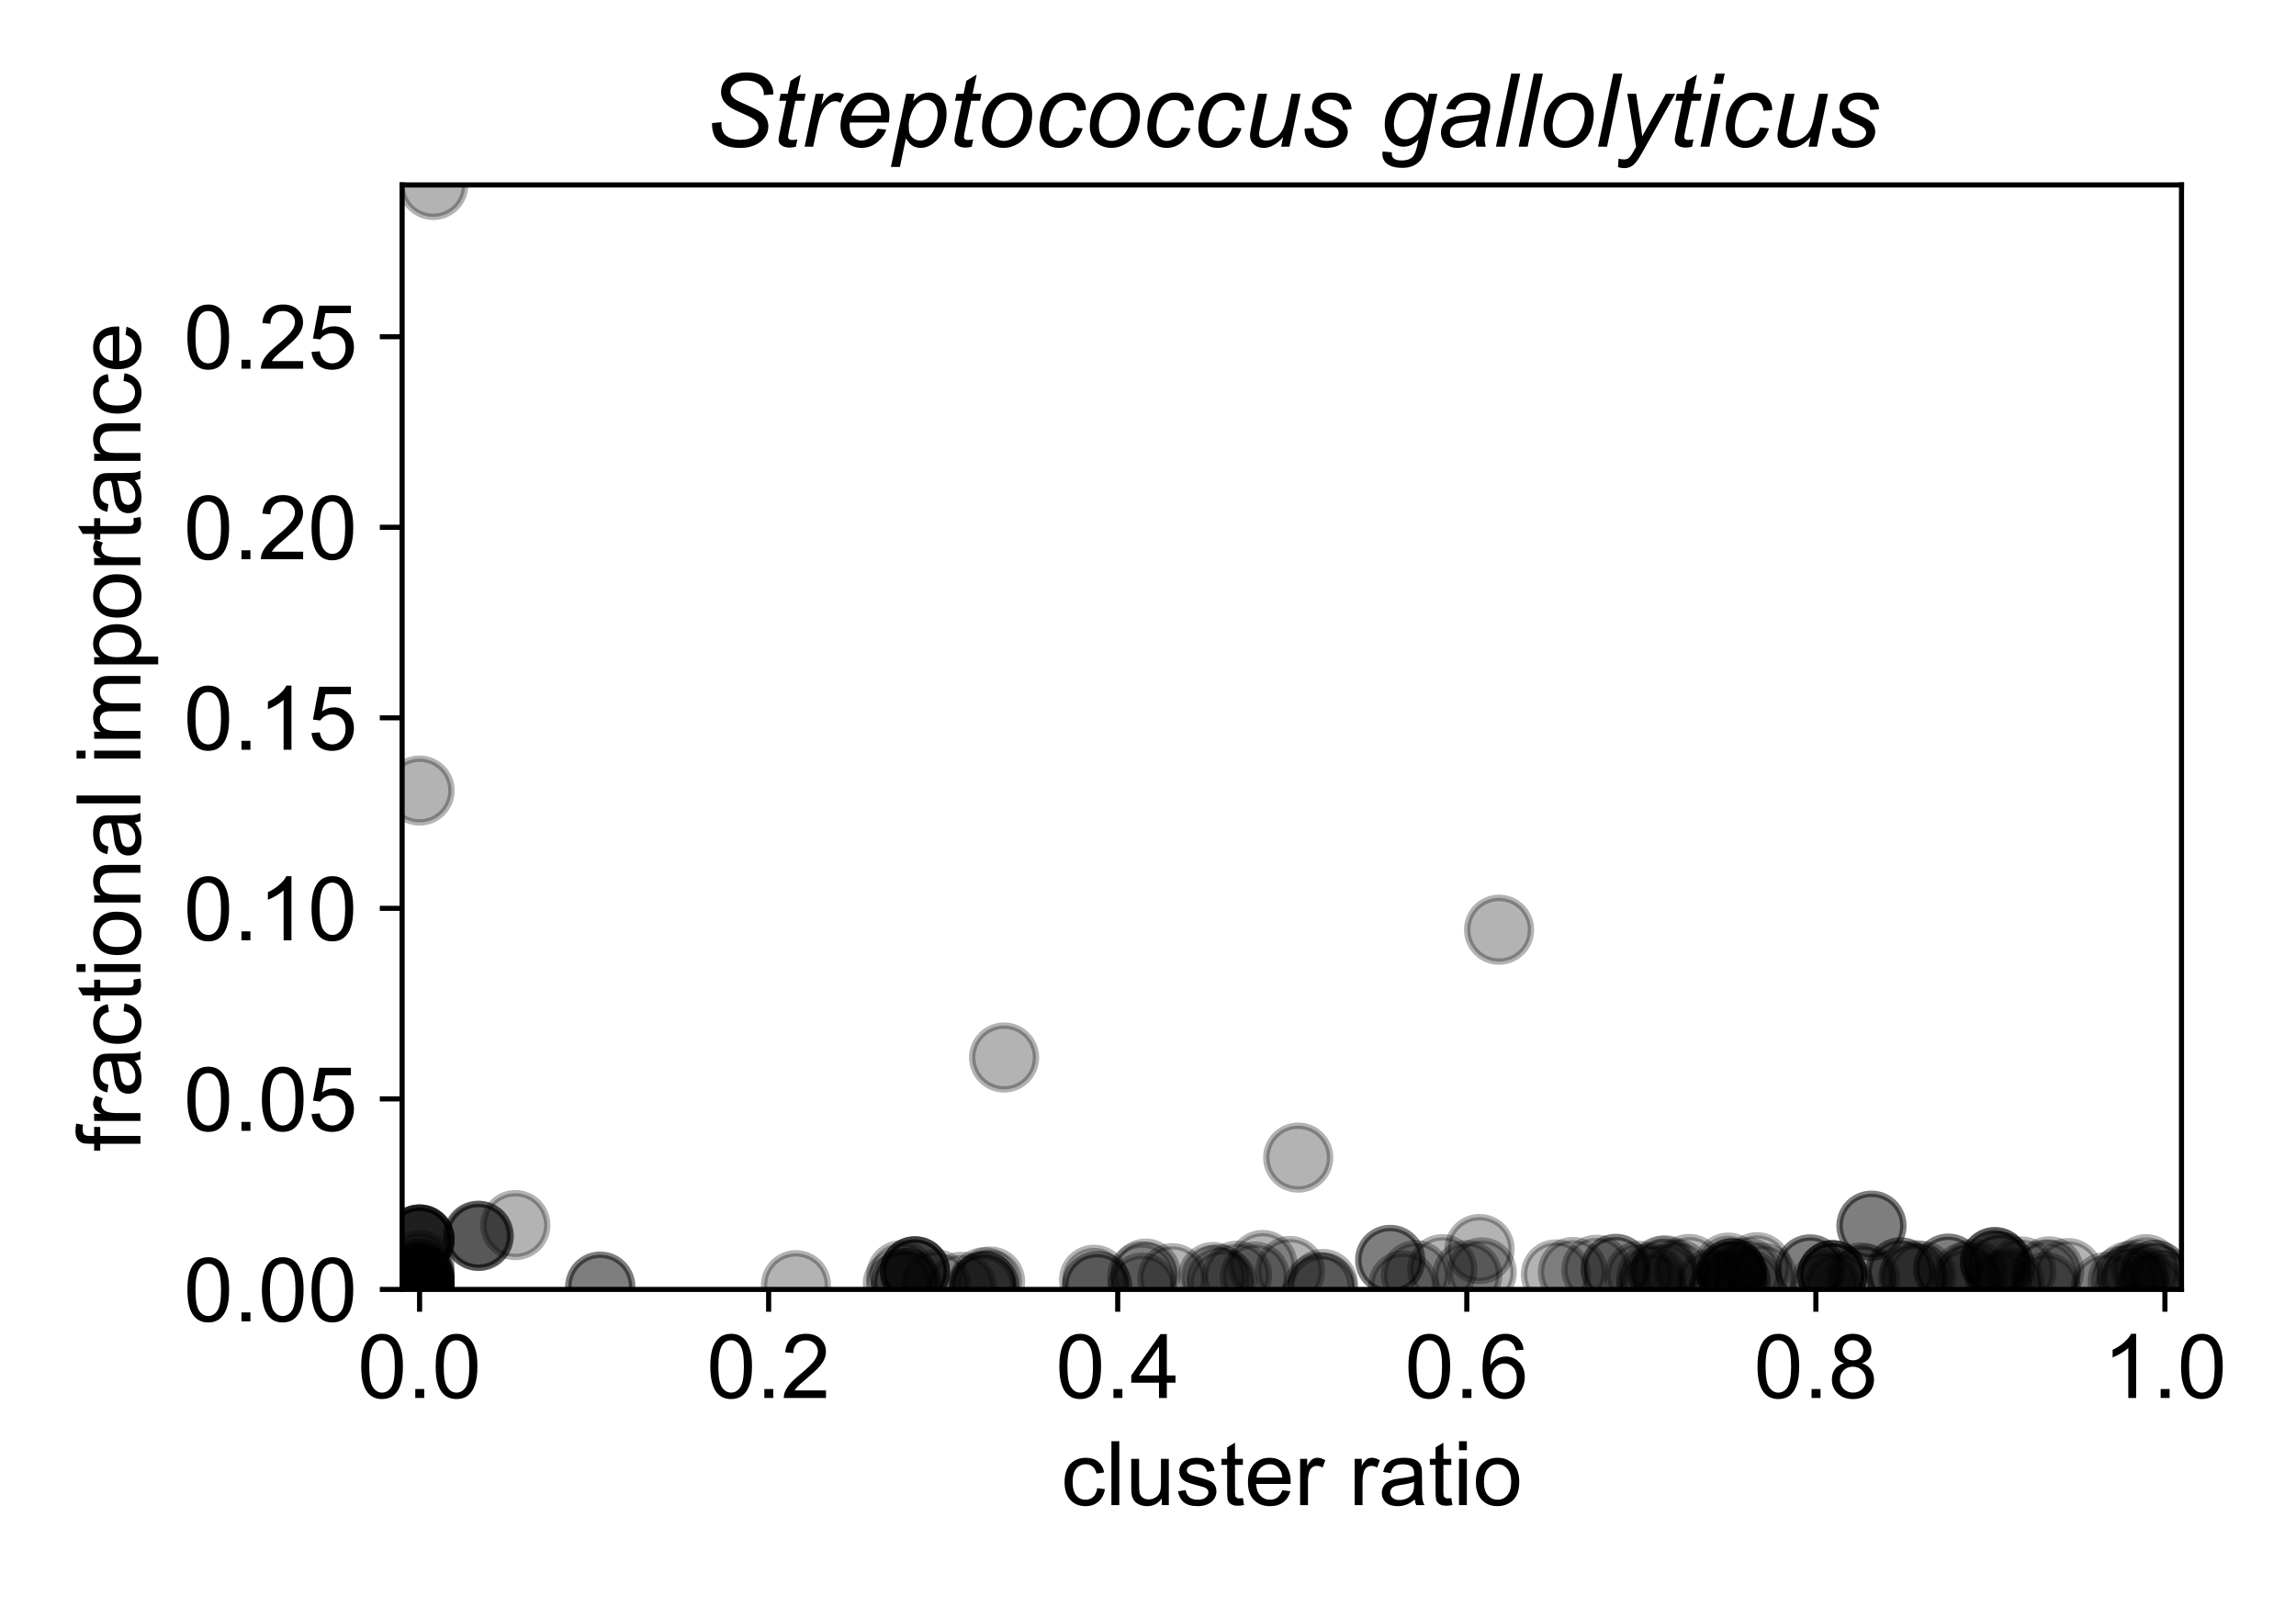 <?xml version="1.0" encoding="utf-8" standalone="no"?>
<!DOCTYPE svg PUBLIC "-//W3C//DTD SVG 1.1//EN"
  "http://www.w3.org/Graphics/SVG/1.1/DTD/svg11.dtd">
<!-- Created with matplotlib (https://matplotlib.org/) -->
<svg height="252pt" version="1.1" viewBox="0 0 360 252" width="360pt" xmlns="http://www.w3.org/2000/svg" xmlns:xlink="http://www.w3.org/1999/xlink">
 <defs>
  <style type="text/css">
*{stroke-linecap:butt;stroke-linejoin:round;}
  </style>
 </defs>
 <g id="figure_1">
  <g id="patch_1">
   <path d="M 0 252 
L 360 252 
L 360 0 
L 0 0 
z
" style="fill:#ffffff;"/>
  </g>
  <g id="axes_1">
   <g id="patch_2">
    <path d="M 63.05 202.2 
L 342.048 202.2 
L 342.048 29.003 
L 63.05 29.003 
z
" style="fill:#ffffff;"/>
   </g>
   <g id="PathCollection_1">
    <defs>
     <path d="M 0 5 
C 1.326 5 2.598 4.473 3.536 3.536 
C 4.473 2.598 5 1.326 5 0 
C 5 -1.326 4.473 -2.598 3.536 -3.536 
C 2.598 -4.473 1.326 -5 0 -5 
C -1.326 -5 -2.598 -4.473 -3.536 -3.536 
C -4.473 -2.598 -5 -1.326 -5 0 
C -5 1.326 -4.473 2.598 -3.536 3.536 
C -2.598 4.473 -1.326 5 0 5 
z
" id="m537738b73d" style="stroke:#000000;stroke-opacity:0.3;"/>
    </defs>
    <g clip-path="url(#pc726250a66)">
     <use style="fill-opacity:0.3;stroke:#000000;stroke-opacity:0.3;" x="305.479" xlink:href="#m537738b73d" y="198.939"/>
     <use style="fill-opacity:0.3;stroke:#000000;stroke-opacity:0.3;" x="264.849" xlink:href="#m537738b73d" y="198.99"/>
     <use style="fill-opacity:0.3;stroke:#000000;stroke-opacity:0.3;" x="308.249" xlink:href="#m537738b73d" y="200.201"/>
     <use style="fill-opacity:0.3;stroke:#000000;stroke-opacity:0.3;" x="207.423" xlink:href="#m537738b73d" y="201.341"/>
     <use style="fill-opacity:0.3;stroke:#000000;stroke-opacity:0.3;" x="193.971" xlink:href="#m537738b73d" y="200.049"/>
     <use style="fill-opacity:0.3;stroke:#000000;stroke-opacity:0.3;" x="146.722" xlink:href="#m537738b73d" y="201.37"/>
     <use style="fill-opacity:0.3;stroke:#000000;stroke-opacity:0.3;" x="332.81" xlink:href="#m537738b73d" y="200.842"/>
     <use style="fill-opacity:0.3;stroke:#000000;stroke-opacity:0.3;" x="157.434" xlink:href="#m537738b73d" y="165.831"/>
     <use style="fill-opacity:0.3;stroke:#000000;stroke-opacity:0.3;" x="268.124" xlink:href="#m537738b73d" y="201.36"/>
     <use style="fill-opacity:0.3;stroke:#000000;stroke-opacity:0.3;" x="150.769" xlink:href="#m537738b73d" y="201.789"/>
     <use style="fill-opacity:0.3;stroke:#000000;stroke-opacity:0.3;" x="143.458" xlink:href="#m537738b73d" y="199.361"/>
     <use style="fill-opacity:0.3;stroke:#000000;stroke-opacity:0.3;" x="65.787" xlink:href="#m537738b73d" y="194.376"/>
     <use style="fill-opacity:0.3;stroke:#000000;stroke-opacity:0.3;" x="275.487" xlink:href="#m537738b73d" y="198.717"/>
     <use style="fill-opacity:0.3;stroke:#000000;stroke-opacity:0.3;" x="65.787" xlink:href="#m537738b73d" y="202.18"/>
     <use style="fill-opacity:0.3;stroke:#000000;stroke-opacity:0.3;" x="297.978" xlink:href="#m537738b73d" y="199.524"/>
     <use style="fill-opacity:0.3;stroke:#000000;stroke-opacity:0.3;" x="261.147" xlink:href="#m537738b73d" y="199.201"/>
     <use style="fill-opacity:0.3;stroke:#000000;stroke-opacity:0.3;" x="191.686" xlink:href="#m537738b73d" y="201.217"/>
     <use style="fill-opacity:0.3;stroke:#000000;stroke-opacity:0.3;" x="330.166" xlink:href="#m537738b73d" y="201.827"/>
     <use style="fill-opacity:0.3;stroke:#000000;stroke-opacity:0.3;" x="196.764" xlink:href="#m537738b73d" y="200.19"/>
     <use style="fill-opacity:0.3;stroke:#000000;stroke-opacity:0.3;" x="258.899" xlink:href="#m537738b73d" y="200.396"/>
     <use style="fill-opacity:0.3;stroke:#000000;stroke-opacity:0.3;" x="65.787" xlink:href="#m537738b73d" y="202.167"/>
     <use style="fill-opacity:0.3;stroke:#000000;stroke-opacity:0.3;" x="338.91" xlink:href="#m537738b73d" y="200.955"/>
     <use style="fill-opacity:0.3;stroke:#000000;stroke-opacity:0.3;" x="312.787" xlink:href="#m537738b73d" y="197.921"/>
     <use style="fill-opacity:0.3;stroke:#000000;stroke-opacity:0.3;" x="142.052" xlink:href="#m537738b73d" y="201.184"/>
     <use style="fill-opacity:0.3;stroke:#000000;stroke-opacity:0.3;" x="191.019" xlink:href="#m537738b73d" y="200.603"/>
     <use style="fill-opacity:0.3;stroke:#000000;stroke-opacity:0.3;" x="288.358" xlink:href="#m537738b73d" y="201.737"/>
     <use style="fill-opacity:0.3;stroke:#000000;stroke-opacity:0.3;" x="154.309" xlink:href="#m537738b73d" y="201.7"/>
     <use style="fill-opacity:0.3;stroke:#000000;stroke-opacity:0.3;" x="67.932" xlink:href="#m537738b73d" y="29.003"/>
     <use style="fill-opacity:0.3;stroke:#000000;stroke-opacity:0.3;" x="65.787" xlink:href="#m537738b73d" y="198.405"/>
     <use style="fill-opacity:0.3;stroke:#000000;stroke-opacity:0.3;" x="65.787" xlink:href="#m537738b73d" y="202.193"/>
     <use style="fill-opacity:0.3;stroke:#000000;stroke-opacity:0.3;" x="207.423" xlink:href="#m537738b73d" y="202.02"/>
     <use style="fill-opacity:0.3;stroke:#000000;stroke-opacity:0.3;" x="190.201" xlink:href="#m537738b73d" y="200.251"/>
     <use style="fill-opacity:0.3;stroke:#000000;stroke-opacity:0.3;" x="231.993" xlink:href="#m537738b73d" y="195.864"/>
     <use style="fill-opacity:0.3;stroke:#000000;stroke-opacity:0.3;" x="321.302" xlink:href="#m537738b73d" y="199.359"/>
     <use style="fill-opacity:0.3;stroke:#000000;stroke-opacity:0.3;" x="336.491" xlink:href="#m537738b73d" y="199.023"/>
     <use style="fill-opacity:0.3;stroke:#000000;stroke-opacity:0.3;" x="316.947" xlink:href="#m537738b73d" y="199.383"/>
     <use style="fill-opacity:0.3;stroke:#000000;stroke-opacity:0.3;" x="324.259" xlink:href="#m537738b73d" y="199.639"/>
     <use style="fill-opacity:0.3;stroke:#000000;stroke-opacity:0.3;" x="124.802" xlink:href="#m537738b73d" y="201.539"/>
     <use style="fill-opacity:0.3;stroke:#000000;stroke-opacity:0.3;" x="155.241" xlink:href="#m537738b73d" y="200.961"/>
     <use style="fill-opacity:0.3;stroke:#000000;stroke-opacity:0.3;" x="65.787" xlink:href="#m537738b73d" y="194.376"/>
     <use style="fill-opacity:0.3;stroke:#000000;stroke-opacity:0.3;" x="287.282" xlink:href="#m537738b73d" y="199.962"/>
     <use style="fill-opacity:0.3;stroke:#000000;stroke-opacity:0.3;" x="154.309" xlink:href="#m537738b73d" y="201.074"/>
     <use style="fill-opacity:0.3;stroke:#000000;stroke-opacity:0.3;" x="274.076" xlink:href="#m537738b73d" y="201.389"/>
     <use style="fill-opacity:0.3;stroke:#000000;stroke-opacity:0.3;" x="203.548" xlink:href="#m537738b73d" y="181.527"/>
     <use style="fill-opacity:0.3;stroke:#000000;stroke-opacity:0.3;" x="143.458" xlink:href="#m537738b73d" y="199.361"/>
     <use style="fill-opacity:0.3;stroke:#000000;stroke-opacity:0.3;" x="286.103" xlink:href="#m537738b73d" y="201.551"/>
     <use style="fill-opacity:0.3;stroke:#000000;stroke-opacity:0.3;" x="65.787" xlink:href="#m537738b73d" y="199.732"/>
     <use style="fill-opacity:0.3;stroke:#000000;stroke-opacity:0.3;" x="293.436" xlink:href="#m537738b73d" y="192.202"/>
     <use style="fill-opacity:0.3;stroke:#000000;stroke-opacity:0.3;" x="65.787" xlink:href="#m537738b73d" y="202.023"/>
     <use style="fill-opacity:0.3;stroke:#000000;stroke-opacity:0.3;" x="283.821" xlink:href="#m537738b73d" y="199.059"/>
     <use style="fill-opacity:0.3;stroke:#000000;stroke-opacity:0.3;" x="65.787" xlink:href="#m537738b73d" y="201.927"/>
     <use style="fill-opacity:0.3;stroke:#000000;stroke-opacity:0.3;" x="65.787" xlink:href="#m537738b73d" y="201.7"/>
     <use style="fill-opacity:0.3;stroke:#000000;stroke-opacity:0.3;" x="65.787" xlink:href="#m537738b73d" y="201.807"/>
     <use style="fill-opacity:0.3;stroke:#000000;stroke-opacity:0.3;" x="287.282" xlink:href="#m537738b73d" y="199.962"/>
     <use style="fill-opacity:0.3;stroke:#000000;stroke-opacity:0.3;" x="287.282" xlink:href="#m537738b73d" y="199.962"/>
     <use style="fill-opacity:0.3;stroke:#000000;stroke-opacity:0.3;" x="271.538" xlink:href="#m537738b73d" y="199.675"/>
     <use style="fill-opacity:0.3;stroke:#000000;stroke-opacity:0.3;" x="143.458" xlink:href="#m537738b73d" y="199.361"/>
     <use style="fill-opacity:0.3;stroke:#000000;stroke-opacity:0.3;" x="202.273" xlink:href="#m537738b73d" y="199.309"/>
     <use style="fill-opacity:0.3;stroke:#000000;stroke-opacity:0.3;" x="179.096" xlink:href="#m537738b73d" y="201.918"/>
     <use style="fill-opacity:0.3;stroke:#000000;stroke-opacity:0.3;" x="65.787" xlink:href="#m537738b73d" y="200.439"/>
     <use style="fill-opacity:0.3;stroke:#000000;stroke-opacity:0.3;" x="65.787" xlink:href="#m537738b73d" y="201.028"/>
     <use style="fill-opacity:0.3;stroke:#000000;stroke-opacity:0.3;" x="154.309" xlink:href="#m537738b73d" y="201.7"/>
     <use style="fill-opacity:0.3;stroke:#000000;stroke-opacity:0.3;" x="287.282" xlink:href="#m537738b73d" y="199.962"/>
     <use style="fill-opacity:0.3;stroke:#000000;stroke-opacity:0.3;" x="65.787" xlink:href="#m537738b73d" y="194.376"/>
     <use style="fill-opacity:0.3;stroke:#000000;stroke-opacity:0.3;" x="65.787" xlink:href="#m537738b73d" y="194.376"/>
     <use style="fill-opacity:0.3;stroke:#000000;stroke-opacity:0.3;" x="334.86" xlink:href="#m537738b73d" y="199.863"/>
     <use style="fill-opacity:0.3;stroke:#000000;stroke-opacity:0.3;" x="312.787" xlink:href="#m537738b73d" y="197.921"/>
     <use style="fill-opacity:0.3;stroke:#000000;stroke-opacity:0.3;" x="312.787" xlink:href="#m537738b73d" y="197.921"/>
     <use style="fill-opacity:0.3;stroke:#000000;stroke-opacity:0.3;" x="65.787" xlink:href="#m537738b73d" y="202.036"/>
     <use style="fill-opacity:0.3;stroke:#000000;stroke-opacity:0.3;" x="65.787" xlink:href="#m537738b73d" y="200.391"/>
     <use style="fill-opacity:0.3;stroke:#000000;stroke-opacity:0.3;" x="297.978" xlink:href="#m537738b73d" y="199.524"/>
     <use style="fill-opacity:0.3;stroke:#000000;stroke-opacity:0.3;" x="291.731" xlink:href="#m537738b73d" y="200.32"/>
     <use style="fill-opacity:0.3;stroke:#000000;stroke-opacity:0.3;" x="301.257" xlink:href="#m537738b73d" y="200.047"/>
     <use style="fill-opacity:0.3;stroke:#000000;stroke-opacity:0.3;" x="334.661" xlink:href="#m537738b73d" y="201.301"/>
     <use style="fill-opacity:0.3;stroke:#000000;stroke-opacity:0.3;" x="271.538" xlink:href="#m537738b73d" y="199.675"/>
     <use style="fill-opacity:0.3;stroke:#000000;stroke-opacity:0.3;" x="320.724" xlink:href="#m537738b73d" y="199.857"/>
     <use style="fill-opacity:0.3;stroke:#000000;stroke-opacity:0.3;" x="299.952" xlink:href="#m537738b73d" y="200.355"/>
     <use style="fill-opacity:0.3;stroke:#000000;stroke-opacity:0.3;" x="258.927" xlink:href="#m537738b73d" y="201.748"/>
     <use style="fill-opacity:0.3;stroke:#000000;stroke-opacity:0.3;" x="65.787" xlink:href="#m537738b73d" y="123.968"/>
     <use style="fill-opacity:0.3;stroke:#000000;stroke-opacity:0.3;" x="315.067" xlink:href="#m537738b73d" y="201.111"/>
     <use style="fill-opacity:0.3;stroke:#000000;stroke-opacity:0.3;" x="300.221" xlink:href="#m537738b73d" y="199.966"/>
     <use style="fill-opacity:0.3;stroke:#000000;stroke-opacity:0.3;" x="253.338" xlink:href="#m537738b73d" y="198.978"/>
     <use style="fill-opacity:0.3;stroke:#000000;stroke-opacity:0.3;" x="263.022" xlink:href="#m537738b73d" y="199.811"/>
     <use style="fill-opacity:0.3;stroke:#000000;stroke-opacity:0.3;" x="232.325" xlink:href="#m537738b73d" y="199.527"/>
     <use style="fill-opacity:0.3;stroke:#000000;stroke-opacity:0.3;" x="260.711" xlink:href="#m537738b73d" y="199.272"/>
     <use style="fill-opacity:0.3;stroke:#000000;stroke-opacity:0.3;" x="271.415" xlink:href="#m537738b73d" y="200.099"/>
     <use style="fill-opacity:0.3;stroke:#000000;stroke-opacity:0.3;" x="320.732" xlink:href="#m537738b73d" y="201.835"/>
     <use style="fill-opacity:0.3;stroke:#000000;stroke-opacity:0.3;" x="292.398" xlink:href="#m537738b73d" y="200.514"/>
     <use style="fill-opacity:0.3;stroke:#000000;stroke-opacity:0.3;" x="257.04" xlink:href="#m537738b73d" y="200.065"/>
     <use style="fill-opacity:0.3;stroke:#000000;stroke-opacity:0.3;" x="140.771" xlink:href="#m537738b73d" y="201.337"/>
     <use style="fill-opacity:0.3;stroke:#000000;stroke-opacity:0.3;" x="65.787" xlink:href="#m537738b73d" y="202.184"/>
     <use style="fill-opacity:0.3;stroke:#000000;stroke-opacity:0.3;" x="172.014" xlink:href="#m537738b73d" y="201.664"/>
     <use style="fill-opacity:0.3;stroke:#000000;stroke-opacity:0.3;" x="339.312" xlink:href="#m537738b73d" y="201.645"/>
     <use style="fill-opacity:0.3;stroke:#000000;stroke-opacity:0.3;" x="65.787" xlink:href="#m537738b73d" y="201.947"/>
     <use style="fill-opacity:0.3;stroke:#000000;stroke-opacity:0.3;" x="283.821" xlink:href="#m537738b73d" y="199.059"/>
     <use style="fill-opacity:0.3;stroke:#000000;stroke-opacity:0.3;" x="293.436" xlink:href="#m537738b73d" y="192.202"/>
     <use style="fill-opacity:0.3;stroke:#000000;stroke-opacity:0.3;" x="74.924" xlink:href="#m537738b73d" y="193.771"/>
     <use style="fill-opacity:0.3;stroke:#000000;stroke-opacity:0.3;" x="80.809" xlink:href="#m537738b73d" y="192.11"/>
     <use style="fill-opacity:0.3;stroke:#000000;stroke-opacity:0.3;" x="65.787" xlink:href="#m537738b73d" y="199.732"/>
     <use style="fill-opacity:0.3;stroke:#000000;stroke-opacity:0.3;" x="230.061" xlink:href="#m537738b73d" y="199.957"/>
     <use style="fill-opacity:0.3;stroke:#000000;stroke-opacity:0.3;" x="217.976" xlink:href="#m537738b73d" y="197.57"/>
     <use style="fill-opacity:0.3;stroke:#000000;stroke-opacity:0.3;" x="253.338" xlink:href="#m537738b73d" y="198.978"/>
     <use style="fill-opacity:0.3;stroke:#000000;stroke-opacity:0.3;" x="179.092" xlink:href="#m537738b73d" y="200.166"/>
     <use style="fill-opacity:0.3;stroke:#000000;stroke-opacity:0.3;" x="65.787" xlink:href="#m537738b73d" y="200.583"/>
     <use style="fill-opacity:0.3;stroke:#000000;stroke-opacity:0.3;" x="220.008" xlink:href="#m537738b73d" y="201.59"/>
     <use style="fill-opacity:0.3;stroke:#000000;stroke-opacity:0.3;" x="75.074" xlink:href="#m537738b73d" y="193.809"/>
     <use style="fill-opacity:0.3;stroke:#000000;stroke-opacity:0.3;" x="75.074" xlink:href="#m537738b73d" y="193.809"/>
     <use style="fill-opacity:0.3;stroke:#000000;stroke-opacity:0.3;" x="337.07" xlink:href="#m537738b73d" y="201.957"/>
     <use style="fill-opacity:0.3;stroke:#000000;stroke-opacity:0.3;" x="94.114" xlink:href="#m537738b73d" y="201.762"/>
     <use style="fill-opacity:0.3;stroke:#000000;stroke-opacity:0.3;" x="65.787" xlink:href="#m537738b73d" y="200.583"/>
     <use style="fill-opacity:0.3;stroke:#000000;stroke-opacity:0.3;" x="172.014" xlink:href="#m537738b73d" y="201.664"/>
     <use style="fill-opacity:0.3;stroke:#000000;stroke-opacity:0.3;" x="313.65" xlink:href="#m537738b73d" y="201.647"/>
     <use style="fill-opacity:0.3;stroke:#000000;stroke-opacity:0.3;" x="308.592" xlink:href="#m537738b73d" y="200.935"/>
     <use style="fill-opacity:0.3;stroke:#000000;stroke-opacity:0.3;" x="309.365" xlink:href="#m537738b73d" y="199.775"/>
     <use style="fill-opacity:0.3;stroke:#000000;stroke-opacity:0.3;" x="65.787" xlink:href="#m537738b73d" y="200.583"/>
     <use style="fill-opacity:0.3;stroke:#000000;stroke-opacity:0.3;" x="270.978" xlink:href="#m537738b73d" y="198.781"/>
     <use style="fill-opacity:0.3;stroke:#000000;stroke-opacity:0.3;" x="143.458" xlink:href="#m537738b73d" y="199.361"/>
     <use style="fill-opacity:0.3;stroke:#000000;stroke-opacity:0.3;" x="271.538" xlink:href="#m537738b73d" y="199.675"/>
     <use style="fill-opacity:0.3;stroke:#000000;stroke-opacity:0.3;" x="217.976" xlink:href="#m537738b73d" y="197.57"/>
     <use style="fill-opacity:0.3;stroke:#000000;stroke-opacity:0.3;" x="65.787" xlink:href="#m537738b73d" y="202.19"/>
     <use style="fill-opacity:0.3;stroke:#000000;stroke-opacity:0.3;" x="305.479" xlink:href="#m537738b73d" y="198.939"/>
     <use style="fill-opacity:0.3;stroke:#000000;stroke-opacity:0.3;" x="313.598" xlink:href="#m537738b73d" y="198.656"/>
     <use style="fill-opacity:0.3;stroke:#000000;stroke-opacity:0.3;" x="313.598" xlink:href="#m537738b73d" y="198.656"/>
     <use style="fill-opacity:0.3;stroke:#000000;stroke-opacity:0.3;" x="206.789" xlink:href="#m537738b73d" y="201.841"/>
     <use style="fill-opacity:0.3;stroke:#000000;stroke-opacity:0.3;" x="141.324" xlink:href="#m537738b73d" y="199.958"/>
     <use style="fill-opacity:0.3;stroke:#000000;stroke-opacity:0.3;" x="226.148" xlink:href="#m537738b73d" y="199.027"/>
     <use style="fill-opacity:0.3;stroke:#000000;stroke-opacity:0.3;" x="272.132" xlink:href="#m537738b73d" y="200.899"/>
     <use style="fill-opacity:0.3;stroke:#000000;stroke-opacity:0.3;" x="272.132" xlink:href="#m537738b73d" y="200.899"/>
     <use style="fill-opacity:0.3;stroke:#000000;stroke-opacity:0.3;" x="94.114" xlink:href="#m537738b73d" y="201.762"/>
     <use style="fill-opacity:0.3;stroke:#000000;stroke-opacity:0.3;" x="142.052" xlink:href="#m537738b73d" y="201.184"/>
     <use style="fill-opacity:0.3;stroke:#000000;stroke-opacity:0.3;" x="243.956" xlink:href="#m537738b73d" y="199.848"/>
     <use style="fill-opacity:0.3;stroke:#000000;stroke-opacity:0.3;" x="260.863" xlink:href="#m537738b73d" y="200.137"/>
     <use style="fill-opacity:0.3;stroke:#000000;stroke-opacity:0.3;" x="197.977" xlink:href="#m537738b73d" y="198.372"/>
     <use style="fill-opacity:0.3;stroke:#000000;stroke-opacity:0.3;" x="65.787" xlink:href="#m537738b73d" y="194.376"/>
     <use style="fill-opacity:0.3;stroke:#000000;stroke-opacity:0.3;" x="333.748" xlink:href="#m537738b73d" y="200.138"/>
     <use style="fill-opacity:0.3;stroke:#000000;stroke-opacity:0.3;" x="65.787" xlink:href="#m537738b73d" y="194.376"/>
     <use style="fill-opacity:0.3;stroke:#000000;stroke-opacity:0.3;" x="273.941" xlink:href="#m537738b73d" y="199.524"/>
     <use style="fill-opacity:0.3;stroke:#000000;stroke-opacity:0.3;" x="271.538" xlink:href="#m537738b73d" y="199.675"/>
     <use style="fill-opacity:0.3;stroke:#000000;stroke-opacity:0.3;" x="179.651" xlink:href="#m537738b73d" y="199.718"/>
     <use style="fill-opacity:0.3;stroke:#000000;stroke-opacity:0.3;" x="183.817" xlink:href="#m537738b73d" y="200.441"/>
     <use style="fill-opacity:0.3;stroke:#000000;stroke-opacity:0.3;" x="65.787" xlink:href="#m537738b73d" y="202.103"/>
     <use style="fill-opacity:0.3;stroke:#000000;stroke-opacity:0.3;" x="65.787" xlink:href="#m537738b73d" y="202.197"/>
     <use style="fill-opacity:0.3;stroke:#000000;stroke-opacity:0.3;" x="250.29" xlink:href="#m537738b73d" y="199.119"/>
     <use style="fill-opacity:0.3;stroke:#000000;stroke-opacity:0.3;" x="171.539" xlink:href="#m537738b73d" y="200.688"/>
     <use style="fill-opacity:0.3;stroke:#000000;stroke-opacity:0.3;" x="153.913" xlink:href="#m537738b73d" y="201.958"/>
     <use style="fill-opacity:0.3;stroke:#000000;stroke-opacity:0.3;" x="276.355" xlink:href="#m537738b73d" y="200.368"/>
     <use style="fill-opacity:0.3;stroke:#000000;stroke-opacity:0.3;" x="337.863" xlink:href="#m537738b73d" y="199.917"/>
     <use style="fill-opacity:0.3;stroke:#000000;stroke-opacity:0.3;" x="270.373" xlink:href="#m537738b73d" y="201.785"/>
     <use style="fill-opacity:0.3;stroke:#000000;stroke-opacity:0.3;" x="235.047" xlink:href="#m537738b73d" y="145.796"/>
     <use style="fill-opacity:0.3;stroke:#000000;stroke-opacity:0.3;" x="337.863" xlink:href="#m537738b73d" y="199.917"/>
     <use style="fill-opacity:0.3;stroke:#000000;stroke-opacity:0.3;" x="246.618" xlink:href="#m537738b73d" y="199.463"/>
     <use style="fill-opacity:0.3;stroke:#000000;stroke-opacity:0.3;" x="65.787" xlink:href="#m537738b73d" y="201.669"/>
     <use style="fill-opacity:0.3;stroke:#000000;stroke-opacity:0.3;" x="222.011" xlink:href="#m537738b73d" y="199.955"/>
     <use style="fill-opacity:0.3;stroke:#000000;stroke-opacity:0.3;" x="334.363" xlink:href="#m537738b73d" y="200.668"/>
    </g>
   </g>
   <g id="matplotlib.axis_1">
    <g id="xtick_1">
     <g id="line2d_1">
      <defs>
       <path d="M 0 0 
L 0 3.5 
" id="m2e8f69f8b7" style="stroke:#000000;stroke-width:0.8;"/>
      </defs>
      <g>
       <use style="stroke:#000000;stroke-width:0.8;" x="65.787" xlink:href="#m2e8f69f8b7" y="202.2"/>
      </g>
     </g>
     <g id="text_1">
      <!-- 0.0 -->
      <defs>
       <path d="M 4.156 35.297 
Q 4.156 48 6.766 55.734 
Q 9.375 63.484 14.516 67.672 
Q 19.672 71.875 27.484 71.875 
Q 33.25 71.875 37.594 69.547 
Q 41.938 67.234 44.766 62.859 
Q 47.609 58.5 49.219 52.219 
Q 50.828 45.953 50.828 35.297 
Q 50.828 22.703 48.234 14.969 
Q 45.656 7.234 40.5 3 
Q 35.359 -1.219 27.484 -1.219 
Q 17.141 -1.219 11.234 6.203 
Q 4.156 15.141 4.156 35.297 
z
M 13.188 35.297 
Q 13.188 17.672 17.312 11.828 
Q 21.438 6 27.484 6 
Q 33.547 6 37.672 11.859 
Q 41.797 17.719 41.797 35.297 
Q 41.797 52.984 37.672 58.781 
Q 33.547 64.594 27.391 64.594 
Q 21.344 64.594 17.719 59.469 
Q 13.188 52.938 13.188 35.297 
z
" id="ArialMT-48"/>
       <path d="M 9.078 0 
L 9.078 10.016 
L 19.094 10.016 
L 19.094 0 
z
" id="ArialMT-46"/>
      </defs>
      <g transform="translate(56.057 219.221)scale(0.14 -0.14)">
       <use xlink:href="#ArialMT-48"/>
       <use x="55.615" xlink:href="#ArialMT-46"/>
       <use x="83.398" xlink:href="#ArialMT-48"/>
      </g>
     </g>
    </g>
    <g id="xtick_2">
     <g id="line2d_2">
      <g>
       <use style="stroke:#000000;stroke-width:0.8;" x="120.519" xlink:href="#m2e8f69f8b7" y="202.2"/>
      </g>
     </g>
     <g id="text_2">
      <!-- 0.2 -->
      <defs>
       <path d="M 50.344 8.453 
L 50.344 0 
L 3.031 0 
Q 2.938 3.172 4.047 6.109 
Q 5.859 10.938 9.828 15.625 
Q 13.812 20.312 21.344 26.469 
Q 33.016 36.031 37.109 41.625 
Q 41.219 47.219 41.219 52.203 
Q 41.219 57.422 37.469 61 
Q 33.734 64.594 27.734 64.594 
Q 21.391 64.594 17.578 60.781 
Q 13.766 56.984 13.719 50.25 
L 4.688 51.172 
Q 5.609 61.281 11.656 66.578 
Q 17.719 71.875 27.938 71.875 
Q 38.234 71.875 44.234 66.156 
Q 50.25 60.453 50.25 52 
Q 50.25 47.703 48.484 43.547 
Q 46.734 39.406 42.656 34.812 
Q 38.578 30.219 29.109 22.219 
Q 21.188 15.578 18.938 13.203 
Q 16.703 10.844 15.234 8.453 
z
" id="ArialMT-50"/>
      </defs>
      <g transform="translate(110.789 219.221)scale(0.14 -0.14)">
       <use xlink:href="#ArialMT-48"/>
       <use x="55.615" xlink:href="#ArialMT-46"/>
       <use x="83.398" xlink:href="#ArialMT-50"/>
      </g>
     </g>
    </g>
    <g id="xtick_3">
     <g id="line2d_3">
      <g>
       <use style="stroke:#000000;stroke-width:0.8;" x="175.252" xlink:href="#m2e8f69f8b7" y="202.2"/>
      </g>
     </g>
     <g id="text_3">
      <!-- 0.4 -->
      <defs>
       <path d="M 32.328 0 
L 32.328 17.141 
L 1.266 17.141 
L 1.266 25.203 
L 33.938 71.578 
L 41.109 71.578 
L 41.109 25.203 
L 50.781 25.203 
L 50.781 17.141 
L 41.109 17.141 
L 41.109 0 
z
M 32.328 25.203 
L 32.328 57.469 
L 9.906 25.203 
z
" id="ArialMT-52"/>
      </defs>
      <g transform="translate(165.522 219.221)scale(0.14 -0.14)">
       <use xlink:href="#ArialMT-48"/>
       <use x="55.615" xlink:href="#ArialMT-46"/>
       <use x="83.398" xlink:href="#ArialMT-52"/>
      </g>
     </g>
    </g>
    <g id="xtick_4">
     <g id="line2d_4">
      <g>
       <use style="stroke:#000000;stroke-width:0.8;" x="229.985" xlink:href="#m2e8f69f8b7" y="202.2"/>
      </g>
     </g>
     <g id="text_4">
      <!-- 0.6 -->
      <defs>
       <path d="M 49.75 54.047 
L 41.016 53.375 
Q 39.844 58.547 37.703 60.891 
Q 34.125 64.656 28.906 64.656 
Q 24.703 64.656 21.531 62.312 
Q 17.391 59.281 14.984 53.469 
Q 12.594 47.656 12.5 36.922 
Q 15.672 41.75 20.266 44.094 
Q 24.859 46.438 29.891 46.438 
Q 38.672 46.438 44.844 39.969 
Q 51.031 33.5 51.031 23.25 
Q 51.031 16.5 48.125 10.719 
Q 45.219 4.938 40.141 1.859 
Q 35.062 -1.219 28.609 -1.219 
Q 17.625 -1.219 10.688 6.859 
Q 3.766 14.938 3.766 33.5 
Q 3.766 54.25 11.422 63.672 
Q 18.109 71.875 29.438 71.875 
Q 37.891 71.875 43.281 67.141 
Q 48.688 62.406 49.75 54.047 
z
M 13.875 23.188 
Q 13.875 18.656 15.797 14.5 
Q 17.719 10.359 21.188 8.172 
Q 24.656 6 28.469 6 
Q 34.031 6 38.031 10.484 
Q 42.047 14.984 42.047 22.703 
Q 42.047 30.125 38.078 34.391 
Q 34.125 38.672 28.125 38.672 
Q 22.172 38.672 18.016 34.391 
Q 13.875 30.125 13.875 23.188 
z
" id="ArialMT-54"/>
      </defs>
      <g transform="translate(220.255 219.221)scale(0.14 -0.14)">
       <use xlink:href="#ArialMT-48"/>
       <use x="55.615" xlink:href="#ArialMT-46"/>
       <use x="83.398" xlink:href="#ArialMT-54"/>
      </g>
     </g>
    </g>
    <g id="xtick_5">
     <g id="line2d_5">
      <g>
       <use style="stroke:#000000;stroke-width:0.8;" x="284.717" xlink:href="#m2e8f69f8b7" y="202.2"/>
      </g>
     </g>
     <g id="text_5">
      <!-- 0.8 -->
      <defs>
       <path d="M 17.672 38.812 
Q 12.203 40.828 9.562 44.531 
Q 6.938 48.25 6.938 53.422 
Q 6.938 61.234 12.547 66.547 
Q 18.172 71.875 27.484 71.875 
Q 36.859 71.875 42.578 66.422 
Q 48.297 60.984 48.297 53.172 
Q 48.297 48.188 45.672 44.5 
Q 43.062 40.828 37.75 38.812 
Q 44.344 36.672 47.781 31.875 
Q 51.219 27.094 51.219 20.453 
Q 51.219 11.281 44.719 5.031 
Q 38.234 -1.219 27.641 -1.219 
Q 17.047 -1.219 10.547 5.047 
Q 4.047 11.328 4.047 20.703 
Q 4.047 27.688 7.594 32.391 
Q 11.141 37.109 17.672 38.812 
z
M 15.922 53.719 
Q 15.922 48.641 19.188 45.406 
Q 22.469 42.188 27.688 42.188 
Q 32.766 42.188 36.016 45.375 
Q 39.266 48.578 39.266 53.219 
Q 39.266 58.062 35.906 61.359 
Q 32.562 64.656 27.594 64.656 
Q 22.562 64.656 19.234 61.422 
Q 15.922 58.203 15.922 53.719 
z
M 13.094 20.656 
Q 13.094 16.891 14.875 13.375 
Q 16.656 9.859 20.172 7.922 
Q 23.688 6 27.734 6 
Q 34.031 6 38.125 10.047 
Q 42.234 14.109 42.234 20.359 
Q 42.234 26.703 38.016 30.859 
Q 33.797 35.016 27.438 35.016 
Q 21.234 35.016 17.156 30.906 
Q 13.094 26.812 13.094 20.656 
z
" id="ArialMT-56"/>
      </defs>
      <g transform="translate(274.987 219.221)scale(0.14 -0.14)">
       <use xlink:href="#ArialMT-48"/>
       <use x="55.615" xlink:href="#ArialMT-46"/>
       <use x="83.398" xlink:href="#ArialMT-56"/>
      </g>
     </g>
    </g>
    <g id="xtick_6">
     <g id="line2d_6">
      <g>
       <use style="stroke:#000000;stroke-width:0.8;" x="339.45" xlink:href="#m2e8f69f8b7" y="202.2"/>
      </g>
     </g>
     <g id="text_6">
      <!-- 1.0 -->
      <defs>
       <path d="M 37.25 0 
L 28.469 0 
L 28.469 56 
Q 25.297 52.984 20.141 49.953 
Q 14.984 46.922 10.891 45.406 
L 10.891 53.906 
Q 18.266 57.375 23.781 62.297 
Q 29.297 67.234 31.594 71.875 
L 37.25 71.875 
z
" id="ArialMT-49"/>
      </defs>
      <g transform="translate(329.72 219.221)scale(0.14 -0.14)">
       <use xlink:href="#ArialMT-49"/>
       <use x="55.615" xlink:href="#ArialMT-46"/>
       <use x="83.398" xlink:href="#ArialMT-48"/>
      </g>
     </g>
    </g>
    <g id="text_7">
     <!-- cluster ratio -->
     <defs>
      <path d="M 40.438 19 
L 49.078 17.875 
Q 47.656 8.938 41.812 3.875 
Q 35.984 -1.172 27.484 -1.172 
Q 16.844 -1.172 10.375 5.781 
Q 3.906 12.75 3.906 25.734 
Q 3.906 34.125 6.688 40.422 
Q 9.469 46.734 15.156 49.875 
Q 20.844 53.031 27.547 53.031 
Q 35.984 53.031 41.359 48.75 
Q 46.734 44.484 48.25 36.625 
L 39.703 35.297 
Q 38.484 40.531 35.375 43.156 
Q 32.281 45.797 27.875 45.797 
Q 21.234 45.797 17.078 41.031 
Q 12.938 36.281 12.938 25.984 
Q 12.938 15.531 16.938 10.797 
Q 20.953 6.062 27.391 6.062 
Q 32.562 6.062 36.031 9.234 
Q 39.5 12.406 40.438 19 
z
" id="ArialMT-99"/>
      <path d="M 6.391 0 
L 6.391 71.578 
L 15.188 71.578 
L 15.188 0 
z
" id="ArialMT-108"/>
      <path d="M 40.578 0 
L 40.578 7.625 
Q 34.516 -1.172 24.125 -1.172 
Q 19.531 -1.172 15.547 0.578 
Q 11.578 2.344 9.641 5 
Q 7.719 7.672 6.938 11.531 
Q 6.391 14.109 6.391 19.734 
L 6.391 51.859 
L 15.188 51.859 
L 15.188 23.094 
Q 15.188 16.219 15.719 13.812 
Q 16.547 10.359 19.234 8.375 
Q 21.922 6.391 25.875 6.391 
Q 29.828 6.391 33.297 8.422 
Q 36.766 10.453 38.203 13.938 
Q 39.656 17.438 39.656 24.078 
L 39.656 51.859 
L 48.438 51.859 
L 48.438 0 
z
" id="ArialMT-117"/>
      <path d="M 3.078 15.484 
L 11.766 16.844 
Q 12.5 11.625 15.844 8.844 
Q 19.188 6.062 25.203 6.062 
Q 31.25 6.062 34.172 8.516 
Q 37.109 10.984 37.109 14.312 
Q 37.109 17.281 34.516 19 
Q 32.719 20.172 25.531 21.969 
Q 15.875 24.422 12.141 26.203 
Q 8.406 27.984 6.469 31.125 
Q 4.547 34.281 4.547 38.094 
Q 4.547 41.547 6.125 44.5 
Q 7.719 47.469 10.453 49.422 
Q 12.5 50.922 16.031 51.969 
Q 19.578 53.031 23.641 53.031 
Q 29.734 53.031 34.344 51.266 
Q 38.969 49.516 41.156 46.5 
Q 43.359 43.5 44.188 38.484 
L 35.594 37.312 
Q 35.016 41.312 32.203 43.547 
Q 29.391 45.797 24.266 45.797 
Q 18.219 45.797 15.625 43.797 
Q 13.031 41.797 13.031 39.109 
Q 13.031 37.406 14.109 36.031 
Q 15.188 34.625 17.484 33.688 
Q 18.797 33.203 25.25 31.453 
Q 34.578 28.953 38.25 27.359 
Q 41.938 25.781 44.031 22.75 
Q 46.141 19.734 46.141 15.234 
Q 46.141 10.844 43.578 6.953 
Q 41.016 3.078 36.172 0.953 
Q 31.344 -1.172 25.25 -1.172 
Q 15.141 -1.172 9.844 3.031 
Q 4.547 7.234 3.078 15.484 
z
" id="ArialMT-115"/>
      <path d="M 25.781 7.859 
L 27.047 0.094 
Q 23.344 -0.688 20.406 -0.688 
Q 15.625 -0.688 12.984 0.828 
Q 10.359 2.344 9.281 4.812 
Q 8.203 7.281 8.203 15.188 
L 8.203 45.016 
L 1.766 45.016 
L 1.766 51.859 
L 8.203 51.859 
L 8.203 64.703 
L 16.938 69.969 
L 16.938 51.859 
L 25.781 51.859 
L 25.781 45.016 
L 16.938 45.016 
L 16.938 14.703 
Q 16.938 10.938 17.406 9.859 
Q 17.875 8.797 18.922 8.156 
Q 19.969 7.516 21.922 7.516 
Q 23.391 7.516 25.781 7.859 
z
" id="ArialMT-116"/>
      <path d="M 42.094 16.703 
L 51.172 15.578 
Q 49.031 7.625 43.219 3.219 
Q 37.406 -1.172 28.375 -1.172 
Q 17 -1.172 10.328 5.828 
Q 3.656 12.844 3.656 25.484 
Q 3.656 38.578 10.391 45.797 
Q 17.141 53.031 27.875 53.031 
Q 38.281 53.031 44.875 45.953 
Q 51.469 38.875 51.469 26.031 
Q 51.469 25.25 51.422 23.688 
L 12.75 23.688 
Q 13.234 15.141 17.578 10.594 
Q 21.922 6.062 28.422 6.062 
Q 33.25 6.062 36.672 8.594 
Q 40.094 11.141 42.094 16.703 
z
M 13.234 30.906 
L 42.188 30.906 
Q 41.609 37.453 38.875 40.719 
Q 34.672 45.797 27.984 45.797 
Q 21.922 45.797 17.797 41.75 
Q 13.672 37.703 13.234 30.906 
z
" id="ArialMT-101"/>
      <path d="M 6.5 0 
L 6.5 51.859 
L 14.406 51.859 
L 14.406 44 
Q 17.438 49.516 20 51.266 
Q 22.562 53.031 25.641 53.031 
Q 30.078 53.031 34.672 50.203 
L 31.641 42.047 
Q 28.422 43.953 25.203 43.953 
Q 22.312 43.953 20.016 42.219 
Q 17.719 40.484 16.75 37.406 
Q 15.281 32.719 15.281 27.156 
L 15.281 0 
z
" id="ArialMT-114"/>
      <path id="ArialMT-32"/>
      <path d="M 40.438 6.391 
Q 35.547 2.25 31.031 0.531 
Q 26.516 -1.172 21.344 -1.172 
Q 12.797 -1.172 8.203 3 
Q 3.609 7.172 3.609 13.672 
Q 3.609 17.484 5.344 20.625 
Q 7.078 23.781 9.891 25.688 
Q 12.703 27.594 16.219 28.562 
Q 18.797 29.25 24.031 29.891 
Q 34.672 31.156 39.703 32.906 
Q 39.75 34.719 39.75 35.203 
Q 39.75 40.578 37.25 42.781 
Q 33.891 45.75 27.25 45.75 
Q 21.047 45.75 18.094 43.578 
Q 15.141 41.406 13.719 35.891 
L 5.125 37.062 
Q 6.297 42.578 8.984 45.969 
Q 11.672 49.359 16.75 51.188 
Q 21.828 53.031 28.516 53.031 
Q 35.156 53.031 39.297 51.469 
Q 43.453 49.906 45.406 47.531 
Q 47.359 45.172 48.141 41.547 
Q 48.578 39.312 48.578 33.453 
L 48.578 21.734 
Q 48.578 9.469 49.141 6.219 
Q 49.703 2.984 51.375 0 
L 42.188 0 
Q 40.828 2.734 40.438 6.391 
z
M 39.703 26.031 
Q 34.906 24.078 25.344 22.703 
Q 19.922 21.922 17.672 20.938 
Q 15.438 19.969 14.203 18.094 
Q 12.984 16.219 12.984 13.922 
Q 12.984 10.406 15.641 8.062 
Q 18.312 5.719 23.438 5.719 
Q 28.516 5.719 32.469 7.938 
Q 36.422 10.156 38.281 14.016 
Q 39.703 17 39.703 22.797 
z
" id="ArialMT-97"/>
      <path d="M 6.641 61.469 
L 6.641 71.578 
L 15.438 71.578 
L 15.438 61.469 
z
M 6.641 0 
L 6.641 51.859 
L 15.438 51.859 
L 15.438 0 
z
" id="ArialMT-105"/>
      <path d="M 3.328 25.922 
Q 3.328 40.328 11.328 47.266 
Q 18.016 53.031 27.641 53.031 
Q 38.328 53.031 45.109 46.016 
Q 51.906 39.016 51.906 26.656 
Q 51.906 16.656 48.906 10.906 
Q 45.906 5.172 40.156 2 
Q 34.422 -1.172 27.641 -1.172 
Q 16.75 -1.172 10.031 5.812 
Q 3.328 12.797 3.328 25.922 
z
M 12.359 25.922 
Q 12.359 15.969 16.703 11.016 
Q 21.047 6.062 27.641 6.062 
Q 34.188 6.062 38.531 11.031 
Q 42.875 16.016 42.875 26.219 
Q 42.875 35.844 38.5 40.797 
Q 34.125 45.75 27.641 45.75 
Q 21.047 45.75 16.703 40.812 
Q 12.359 35.891 12.359 25.922 
z
" id="ArialMT-111"/>
     </defs>
     <g transform="translate(166.372 236.024)scale(0.14 -0.14)">
      <use xlink:href="#ArialMT-99"/>
      <use x="50" xlink:href="#ArialMT-108"/>
      <use x="72.217" xlink:href="#ArialMT-117"/>
      <use x="127.832" xlink:href="#ArialMT-115"/>
      <use x="177.832" xlink:href="#ArialMT-116"/>
      <use x="205.615" xlink:href="#ArialMT-101"/>
      <use x="261.23" xlink:href="#ArialMT-114"/>
      <use x="294.531" xlink:href="#ArialMT-32"/>
      <use x="322.314" xlink:href="#ArialMT-114"/>
      <use x="355.615" xlink:href="#ArialMT-97"/>
      <use x="411.23" xlink:href="#ArialMT-116"/>
      <use x="439.014" xlink:href="#ArialMT-105"/>
      <use x="461.23" xlink:href="#ArialMT-111"/>
     </g>
    </g>
   </g>
   <g id="matplotlib.axis_2">
    <g id="ytick_1">
     <g id="line2d_7">
      <defs>
       <path d="M 0 0 
L -3.5 0 
" id="m677d621d22" style="stroke:#000000;stroke-width:0.8;"/>
      </defs>
      <g>
       <use style="stroke:#000000;stroke-width:0.8;" x="63.05" xlink:href="#m677d621d22" y="202.2"/>
      </g>
     </g>
     <g id="text_8">
      <!-- 0.00 -->
      <g transform="translate(28.805 207.21)scale(0.14 -0.14)">
       <use xlink:href="#ArialMT-48"/>
       <use x="55.615" xlink:href="#ArialMT-46"/>
       <use x="83.398" xlink:href="#ArialMT-48"/>
       <use x="139.014" xlink:href="#ArialMT-48"/>
      </g>
     </g>
    </g>
    <g id="ytick_2">
     <g id="line2d_8">
      <g>
       <use style="stroke:#000000;stroke-width:0.8;" x="63.05" xlink:href="#m677d621d22" y="172.321"/>
      </g>
     </g>
     <g id="text_9">
      <!-- 0.05 -->
      <defs>
       <path d="M 4.156 18.75 
L 13.375 19.531 
Q 14.406 12.797 18.141 9.391 
Q 21.875 6 27.156 6 
Q 33.5 6 37.891 10.781 
Q 42.281 15.578 42.281 23.484 
Q 42.281 31 38.062 35.344 
Q 33.844 39.703 27 39.703 
Q 22.75 39.703 19.328 37.766 
Q 15.922 35.844 13.969 32.766 
L 5.719 33.844 
L 12.641 70.609 
L 48.25 70.609 
L 48.25 62.203 
L 19.672 62.203 
L 15.828 42.969 
Q 22.266 47.469 29.344 47.469 
Q 38.719 47.469 45.156 40.969 
Q 51.609 34.469 51.609 24.266 
Q 51.609 14.547 45.953 7.469 
Q 39.062 -1.219 27.156 -1.219 
Q 17.391 -1.219 11.203 4.25 
Q 5.031 9.719 4.156 18.75 
z
" id="ArialMT-53"/>
      </defs>
      <g transform="translate(28.805 177.331)scale(0.14 -0.14)">
       <use xlink:href="#ArialMT-48"/>
       <use x="55.615" xlink:href="#ArialMT-46"/>
       <use x="83.398" xlink:href="#ArialMT-48"/>
       <use x="139.014" xlink:href="#ArialMT-53"/>
      </g>
     </g>
    </g>
    <g id="ytick_3">
     <g id="line2d_9">
      <g>
       <use style="stroke:#000000;stroke-width:0.8;" x="63.05" xlink:href="#m677d621d22" y="142.442"/>
      </g>
     </g>
     <g id="text_10">
      <!-- 0.10 -->
      <g transform="translate(28.805 147.453)scale(0.14 -0.14)">
       <use xlink:href="#ArialMT-48"/>
       <use x="55.615" xlink:href="#ArialMT-46"/>
       <use x="83.398" xlink:href="#ArialMT-49"/>
       <use x="139.014" xlink:href="#ArialMT-48"/>
      </g>
     </g>
    </g>
    <g id="ytick_4">
     <g id="line2d_10">
      <g>
       <use style="stroke:#000000;stroke-width:0.8;" x="63.05" xlink:href="#m677d621d22" y="112.563"/>
      </g>
     </g>
     <g id="text_11">
      <!-- 0.15 -->
      <g transform="translate(28.805 117.574)scale(0.14 -0.14)">
       <use xlink:href="#ArialMT-48"/>
       <use x="55.615" xlink:href="#ArialMT-46"/>
       <use x="83.398" xlink:href="#ArialMT-49"/>
       <use x="139.014" xlink:href="#ArialMT-53"/>
      </g>
     </g>
    </g>
    <g id="ytick_5">
     <g id="line2d_11">
      <g>
       <use style="stroke:#000000;stroke-width:0.8;" x="63.05" xlink:href="#m677d621d22" y="82.684"/>
      </g>
     </g>
     <g id="text_12">
      <!-- 0.20 -->
      <g transform="translate(28.805 87.695)scale(0.14 -0.14)">
       <use xlink:href="#ArialMT-48"/>
       <use x="55.615" xlink:href="#ArialMT-46"/>
       <use x="83.398" xlink:href="#ArialMT-50"/>
       <use x="139.014" xlink:href="#ArialMT-48"/>
      </g>
     </g>
    </g>
    <g id="ytick_6">
     <g id="line2d_12">
      <g>
       <use style="stroke:#000000;stroke-width:0.8;" x="63.05" xlink:href="#m677d621d22" y="52.805"/>
      </g>
     </g>
     <g id="text_13">
      <!-- 0.25 -->
      <g transform="translate(28.805 57.816)scale(0.14 -0.14)">
       <use xlink:href="#ArialMT-48"/>
       <use x="55.615" xlink:href="#ArialMT-46"/>
       <use x="83.398" xlink:href="#ArialMT-50"/>
       <use x="139.014" xlink:href="#ArialMT-53"/>
      </g>
     </g>
    </g>
    <g id="text_14">
     <!-- fractional importance -->
     <defs>
      <path d="M 8.688 0 
L 8.688 45.016 
L 0.922 45.016 
L 0.922 51.859 
L 8.688 51.859 
L 8.688 57.375 
Q 8.688 62.594 9.625 65.141 
Q 10.891 68.562 14.078 70.672 
Q 17.281 72.797 23.047 72.797 
Q 26.766 72.797 31.25 71.922 
L 29.938 64.266 
Q 27.203 64.75 24.75 64.75 
Q 20.75 64.75 19.094 63.031 
Q 17.438 61.328 17.438 56.641 
L 17.438 51.859 
L 27.547 51.859 
L 27.547 45.016 
L 17.438 45.016 
L 17.438 0 
z
" id="ArialMT-102"/>
      <path d="M 6.594 0 
L 6.594 51.859 
L 14.5 51.859 
L 14.5 44.484 
Q 20.219 53.031 31 53.031 
Q 35.688 53.031 39.625 51.344 
Q 43.562 49.656 45.516 46.922 
Q 47.469 44.188 48.25 40.438 
Q 48.734 37.984 48.734 31.891 
L 48.734 0 
L 39.938 0 
L 39.938 31.547 
Q 39.938 36.922 38.906 39.578 
Q 37.891 42.234 35.281 43.812 
Q 32.672 45.406 29.156 45.406 
Q 23.531 45.406 19.453 41.844 
Q 15.375 38.281 15.375 28.328 
L 15.375 0 
z
" id="ArialMT-110"/>
      <path d="M 6.594 0 
L 6.594 51.859 
L 14.453 51.859 
L 14.453 44.578 
Q 16.891 48.391 20.938 50.703 
Q 25 53.031 30.172 53.031 
Q 35.938 53.031 39.625 50.641 
Q 43.312 48.25 44.828 43.953 
Q 50.984 53.031 60.844 53.031 
Q 68.562 53.031 72.703 48.75 
Q 76.859 44.484 76.859 35.594 
L 76.859 0 
L 68.109 0 
L 68.109 32.672 
Q 68.109 37.938 67.25 40.25 
Q 66.406 42.578 64.156 43.984 
Q 61.922 45.406 58.891 45.406 
Q 53.422 45.406 49.797 41.766 
Q 46.188 38.141 46.188 30.125 
L 46.188 0 
L 37.406 0 
L 37.406 33.688 
Q 37.406 39.547 35.25 42.469 
Q 33.109 45.406 28.219 45.406 
Q 24.516 45.406 21.359 43.453 
Q 18.219 41.5 16.797 37.734 
Q 15.375 33.984 15.375 26.906 
L 15.375 0 
z
" id="ArialMT-109"/>
      <path d="M 6.594 -19.875 
L 6.594 51.859 
L 14.594 51.859 
L 14.594 45.125 
Q 17.438 49.078 21 51.047 
Q 24.562 53.031 29.641 53.031 
Q 36.281 53.031 41.359 49.609 
Q 46.438 46.188 49.016 39.953 
Q 51.609 33.734 51.609 26.312 
Q 51.609 18.359 48.75 11.984 
Q 45.906 5.609 40.453 2.219 
Q 35.016 -1.172 29 -1.172 
Q 24.609 -1.172 21.109 0.688 
Q 17.625 2.547 15.375 5.375 
L 15.375 -19.875 
z
M 14.547 25.641 
Q 14.547 15.625 18.594 10.844 
Q 22.656 6.062 28.422 6.062 
Q 34.281 6.062 38.453 11.016 
Q 42.625 15.969 42.625 26.375 
Q 42.625 36.281 38.547 41.203 
Q 34.469 46.141 28.812 46.141 
Q 23.188 46.141 18.859 40.891 
Q 14.547 35.641 14.547 25.641 
z
" id="ArialMT-112"/>
     </defs>
     <g transform="translate(22.022 180.572)rotate(-90)scale(0.14 -0.14)">
      <use xlink:href="#ArialMT-102"/>
      <use x="27.783" xlink:href="#ArialMT-114"/>
      <use x="61.084" xlink:href="#ArialMT-97"/>
      <use x="116.699" xlink:href="#ArialMT-99"/>
      <use x="166.699" xlink:href="#ArialMT-116"/>
      <use x="194.482" xlink:href="#ArialMT-105"/>
      <use x="216.699" xlink:href="#ArialMT-111"/>
      <use x="272.314" xlink:href="#ArialMT-110"/>
      <use x="327.93" xlink:href="#ArialMT-97"/>
      <use x="383.545" xlink:href="#ArialMT-108"/>
      <use x="405.762" xlink:href="#ArialMT-32"/>
      <use x="433.545" xlink:href="#ArialMT-105"/>
      <use x="455.762" xlink:href="#ArialMT-109"/>
      <use x="539.062" xlink:href="#ArialMT-112"/>
      <use x="594.678" xlink:href="#ArialMT-111"/>
      <use x="650.293" xlink:href="#ArialMT-114"/>
      <use x="683.594" xlink:href="#ArialMT-116"/>
      <use x="711.377" xlink:href="#ArialMT-97"/>
      <use x="766.992" xlink:href="#ArialMT-110"/>
      <use x="822.607" xlink:href="#ArialMT-99"/>
      <use x="872.607" xlink:href="#ArialMT-101"/>
     </g>
    </g>
   </g>
   <g id="patch_3">
    <path d="M 63.05 202.2 
L 63.05 29.003 
" style="fill:none;stroke:#000000;stroke-linecap:square;stroke-linejoin:miter;stroke-width:0.8;"/>
   </g>
   <g id="patch_4">
    <path d="M 342.048 202.2 
L 342.048 29.003 
" style="fill:none;stroke:#000000;stroke-linecap:square;stroke-linejoin:miter;stroke-width:0.8;"/>
   </g>
   <g id="patch_5">
    <path d="M 63.05 202.2 
L 342.048 202.2 
" style="fill:none;stroke:#000000;stroke-linecap:square;stroke-linejoin:miter;stroke-width:0.8;"/>
   </g>
   <g id="patch_6">
    <path d="M 63.05 29.003 
L 342.048 29.003 
" style="fill:none;stroke:#000000;stroke-linecap:square;stroke-linejoin:miter;stroke-width:0.8;"/>
   </g>
   <g id="text_15">
    <!-- Streptococcus gallolyticus -->
    <defs>
     <path d="M 7.031 23.141 
L 16.406 24.031 
L 16.312 21.531 
Q 16.312 17.391 18.219 13.938 
Q 20.125 10.5 24.516 8.609 
Q 28.906 6.734 34.969 6.734 
Q 43.562 6.734 48.078 10.5 
Q 52.594 14.266 52.594 19.094 
Q 52.594 22.469 50.203 25.25 
Q 47.75 27.984 36.859 32.672 
Q 28.422 36.328 25.344 38.281 
Q 20.516 41.453 18.219 45.188 
Q 15.922 48.922 15.922 53.719 
Q 15.922 59.234 18.938 63.672 
Q 21.969 68.109 27.797 70.453 
Q 33.641 72.797 40.969 72.797 
Q 49.703 72.797 55.703 69.859 
Q 61.719 66.938 64.422 62.047 
Q 67.141 57.172 67.141 52.734 
Q 67.141 52.297 67.094 51.266 
L 57.859 50.531 
Q 57.859 53.562 57.328 55.281 
Q 56.344 58.25 54.297 60.297 
Q 52.25 62.359 48.656 63.594 
Q 45.062 64.844 40.625 64.844 
Q 32.812 64.844 28.469 61.328 
Q 25.141 58.641 25.141 54.203 
Q 25.141 51.562 26.5 49.484 
Q 27.875 47.406 31.453 45.406 
Q 33.984 44 43.5 39.797 
Q 51.219 36.375 54.156 34.422 
Q 58.062 31.844 60.156 28.156 
Q 62.25 24.469 62.25 19.781 
Q 62.25 13.969 58.703 9.062 
Q 55.172 4.156 48.922 1.469 
Q 42.672 -1.219 34.625 -1.219 
Q 22.469 -1.219 14.766 4.078 
Q 7.078 9.375 7.031 23.141 
z
" id="Arial-ItalicMT-83"/>
     <path d="M 23.969 7.172 
L 22.516 -0.047 
Q 19.344 -0.875 16.359 -0.875 
Q 11.078 -0.875 7.953 1.703 
Q 5.609 3.656 5.609 7.031 
Q 5.609 8.734 6.891 14.891 
L 13.188 45.016 
L 6.203 45.016 
L 7.625 51.859 
L 14.594 51.859 
L 17.281 64.594 
L 27.391 70.703 
L 23.438 51.859 
L 32.125 51.859 
L 30.672 45.016 
L 22.016 45.016 
L 16.016 16.359 
Q 14.891 10.891 14.891 9.812 
Q 14.891 8.25 15.797 7.422 
Q 16.703 6.594 18.75 6.594 
Q 21.688 6.594 23.969 7.172 
z
" id="Arial-ItalicMT-116"/>
     <path d="M 3.328 0 
L 14.156 51.859 
L 21.969 51.859 
L 19.781 41.266 
Q 23.781 47.266 27.609 50.141 
Q 31.453 53.031 35.453 53.031 
Q 38.094 53.031 41.938 51.125 
L 38.328 42.922 
Q 36.031 44.578 33.297 44.578 
Q 28.656 44.578 23.766 39.406 
Q 18.891 34.234 16.109 20.797 
L 11.719 0 
z
" id="Arial-ItalicMT-114"/>
     <path d="M 41.406 17.625 
L 50 16.75 
Q 48.141 10.359 41.469 4.594 
Q 34.812 -1.172 25.594 -1.172 
Q 19.828 -1.172 15.016 1.484 
Q 10.203 4.156 7.688 9.234 
Q 5.172 14.312 5.172 20.797 
Q 5.172 29.297 9.094 37.281 
Q 13.031 45.266 19.281 49.141 
Q 25.531 53.031 32.812 53.031 
Q 42.094 53.031 47.625 47.266 
Q 53.172 41.5 53.172 31.547 
Q 53.172 27.734 52.484 23.734 
L 14.312 23.734 
Q 14.109 22.219 14.109 21 
Q 14.109 13.719 17.453 9.891 
Q 20.797 6.062 25.641 6.062 
Q 30.172 6.062 34.562 9.031 
Q 38.969 12.016 41.406 17.625 
z
M 15.719 30.469 
L 44.828 30.469 
Q 44.875 31.844 44.875 32.422 
Q 44.875 39.062 41.547 42.594 
Q 38.234 46.141 33.016 46.141 
Q 27.344 46.141 22.672 42.234 
Q 18.016 38.328 15.719 30.469 
z
" id="Arial-ItalicMT-101"/>
     <path d="M -1.031 -19.875 
L 13.969 51.859 
L 22.125 51.859 
L 20.609 44.625 
Q 25.141 49.359 28.734 51.188 
Q 32.328 53.031 36.328 53.031 
Q 43.75 53.031 48.625 47.625 
Q 53.516 42.234 53.516 32.172 
Q 53.516 24.078 50.828 17.406 
Q 48.141 10.75 44.234 6.688 
Q 40.328 2.641 36.328 0.734 
Q 32.328 -1.172 28.125 -1.172 
Q 18.797 -1.172 13.672 8.297 
L 7.812 -19.875 
z
M 16.453 21.188 
Q 16.453 15.375 17.281 13.141 
Q 18.5 9.969 21.281 8.016 
Q 24.078 6.062 27.734 6.062 
Q 35.359 6.062 40.047 14.625 
Q 44.734 23.188 44.734 32.125 
Q 44.734 38.719 41.578 42.312 
Q 38.422 45.906 33.734 45.906 
Q 30.375 45.906 27.484 44.109 
Q 24.609 42.328 22.141 38.781 
Q 19.672 35.25 18.062 30.125 
Q 16.453 25 16.453 21.188 
z
" id="Arial-ItalicMT-112"/>
     <path d="M 4.891 19.672 
Q 4.891 34.859 13.812 44.828 
Q 21.188 53.031 33.156 53.031 
Q 42.531 53.031 48.266 47.172 
Q 54 41.312 54 31.344 
Q 54 22.406 50.391 14.719 
Q 46.781 7.031 40.109 2.922 
Q 33.453 -1.172 26.078 -1.172 
Q 20.016 -1.172 15.062 1.406 
Q 10.109 4 7.5 8.734 
Q 4.891 13.484 4.891 19.672 
z
M 13.719 20.562 
Q 13.719 13.234 17.234 9.453 
Q 20.75 5.672 26.172 5.672 
Q 29 5.672 31.781 6.812 
Q 34.578 7.953 36.969 10.297 
Q 39.359 12.641 41.031 15.641 
Q 42.719 18.656 43.75 22.125 
Q 45.266 26.953 45.266 31.391 
Q 45.266 38.422 41.719 42.297 
Q 38.188 46.188 32.812 46.188 
Q 28.656 46.188 25.234 44.203 
Q 21.828 42.234 19.062 38.422 
Q 16.312 34.625 15.016 29.562 
Q 13.719 24.516 13.719 20.562 
z
" id="Arial-ItalicMT-111"/>
     <path d="M 39.109 18.891 
L 47.953 17.969 
Q 44.625 8.25 38.5 3.531 
Q 32.375 -1.172 24.562 -1.172 
Q 16.109 -1.172 10.859 4.297 
Q 5.609 9.766 5.609 19.578 
Q 5.609 28.078 8.984 36.281 
Q 12.359 44.484 18.625 48.75 
Q 24.906 53.031 32.953 53.031 
Q 41.312 53.031 46.188 48.312 
Q 51.078 43.609 51.078 35.844 
L 42.391 35.25 
Q 42.328 40.188 39.516 42.969 
Q 36.719 45.75 32.125 45.75 
Q 26.812 45.75 22.906 42.375 
Q 19 39.016 16.766 32.156 
Q 14.547 25.297 14.547 18.953 
Q 14.547 12.312 17.469 8.984 
Q 20.406 5.672 24.703 5.672 
Q 29 5.672 32.922 8.938 
Q 36.859 12.203 39.109 18.891 
z
" id="Arial-ItalicMT-99"/>
     <path d="M 38.719 9.375 
Q 29.391 -1.172 19.625 -1.172 
Q 13.625 -1.172 9.938 2.266 
Q 6.25 5.719 6.25 10.688 
Q 6.25 13.969 7.906 21.922 
L 14.156 51.859 
L 23 51.859 
L 16.062 18.703 
Q 15.188 14.547 15.188 12.25 
Q 15.188 9.328 16.969 7.688 
Q 18.75 6.062 22.219 6.062 
Q 25.922 6.062 29.469 7.859 
Q 33.016 9.672 35.578 12.75 
Q 38.141 15.828 39.75 20.016 
Q 40.828 22.703 42.234 29.438 
L 46.922 51.859 
L 55.766 51.859 
L 44.922 0 
L 36.766 0 
z
" id="Arial-ItalicMT-117"/>
     <path d="M 4.156 17.719 
L 12.984 18.266 
Q 12.984 14.453 14.156 11.766 
Q 15.328 9.078 18.469 7.375 
Q 21.625 5.672 25.828 5.672 
Q 31.688 5.672 34.609 8.016 
Q 37.547 10.359 37.547 13.531 
Q 37.547 15.828 35.797 17.875 
Q 33.984 19.922 26.969 22.922 
Q 19.969 25.922 18.016 27.156 
Q 14.75 29.156 13.078 31.859 
Q 11.422 34.578 11.422 38.094 
Q 11.422 44.234 16.297 48.625 
Q 21.188 53.031 29.984 53.031 
Q 39.75 53.031 44.844 48.516 
Q 49.953 44 50.141 36.625 
L 41.5 36.031 
Q 41.312 40.719 38.188 43.453 
Q 35.062 46.188 29.344 46.188 
Q 24.75 46.188 22.203 44.094 
Q 19.672 42 19.672 39.547 
Q 19.672 37.109 21.875 35.25 
Q 23.344 33.984 29.438 31.344 
Q 39.594 26.953 42.234 24.422 
Q 46.438 20.359 46.438 14.547 
Q 46.438 10.688 44.062 6.969 
Q 41.703 3.266 36.844 1.047 
Q 31.984 -1.172 25.391 -1.172 
Q 16.406 -1.172 10.109 3.266 
Q 3.812 7.719 4.156 17.719 
z
" id="Arial-ItalicMT-115"/>
     <path id="Arial-ItalicMT-32"/>
     <path d="M 2.828 -4.688 
L 11.766 -5.516 
Q 11.672 -8.547 12.5 -10.062 
Q 13.328 -11.578 15.141 -12.406 
Q 17.531 -13.484 21.344 -13.484 
Q 29.344 -13.484 32.859 -9.328 
Q 35.156 -6.547 37.109 2.781 
L 37.984 6.984 
Q 31.109 0 23.344 0 
Q 15.484 0 10.188 5.781 
Q 4.891 11.578 4.891 22.172 
Q 4.891 30.906 9.062 38.234 
Q 13.234 45.562 18.984 49.297 
Q 24.75 53.031 30.859 53.031 
Q 41.062 53.031 46.578 43.359 
L 48.344 51.859 
L 56.453 51.859 
L 46 1.812 
Q 44.281 -6.453 41.5 -11.062 
Q 38.719 -15.672 33.766 -18.203 
Q 28.812 -20.75 22.312 -20.75 
Q 16.062 -20.75 11.547 -19.141 
Q 7.031 -17.531 4.812 -14.422 
Q 2.594 -11.328 2.594 -7.328 
Q 2.594 -6.109 2.828 -4.688 
z
M 13.875 22.953 
Q 13.875 17.625 14.891 14.938 
Q 16.359 11.188 19.062 9.203 
Q 21.781 7.234 25.094 7.234 
Q 29.438 7.234 33.734 10.281 
Q 38.031 13.328 40.688 19.719 
Q 43.359 26.125 43.359 31.938 
Q 43.359 38.328 39.812 42.109 
Q 36.281 45.906 31.062 45.906 
Q 27.828 45.906 24.797 44.172 
Q 21.781 42.438 19.156 38.891 
Q 16.547 35.359 15.203 30.422 
Q 13.875 25.484 13.875 22.953 
z
" id="Arial-ItalicMT-103"/>
     <path d="M 38.281 6.453 
Q 33.688 2.484 29.438 0.656 
Q 25.203 -1.172 20.359 -1.172 
Q 13.188 -1.172 8.781 3.047 
Q 4.391 7.281 4.391 13.875 
Q 4.391 18.219 6.359 21.562 
Q 8.344 24.906 11.609 26.922 
Q 14.891 28.953 19.625 29.828 
Q 22.609 30.422 30.938 30.766 
Q 39.266 31.109 42.875 32.516 
Q 43.891 36.141 43.891 38.531 
Q 43.891 41.609 41.656 43.359 
Q 38.578 45.797 32.672 45.797 
Q 27.094 45.797 23.547 43.328 
Q 20.016 40.875 18.406 36.328 
L 9.469 37.109 
Q 12.203 44.828 18.141 48.922 
Q 24.078 53.031 33.109 53.031 
Q 42.719 53.031 48.344 48.438 
Q 52.641 45.016 52.641 39.547 
Q 52.641 35.406 51.422 29.938 
L 48.531 17.047 
Q 47.172 10.891 47.172 7.031 
Q 47.172 4.594 48.25 0 
L 39.312 0 
Q 38.578 2.547 38.281 6.453 
z
M 41.547 26.266 
Q 39.703 25.531 37.578 25.141 
Q 35.453 24.75 30.469 24.312 
Q 22.75 23.641 19.578 22.578 
Q 16.406 21.531 14.797 19.234 
Q 13.188 16.938 13.188 14.156 
Q 13.188 10.453 15.75 8.062 
Q 18.312 5.672 23.047 5.672 
Q 27.438 5.672 31.484 7.984 
Q 35.547 10.297 37.891 14.453 
Q 40.234 18.609 41.547 26.266 
z
" id="Arial-ItalicMT-97"/>
     <path d="M 2.641 0 
L 17.578 71.578 
L 26.422 71.578 
L 11.469 0 
z
" id="Arial-ItalicMT-108"/>
     <path d="M 0 -20.016 
L 0.531 -11.719 
Q 3.266 -12.5 5.859 -12.5 
Q 8.547 -12.5 10.203 -11.281 
Q 12.359 -9.672 14.891 -5.219 
L 17.719 -0.141 
L 9.078 51.859 
L 17.781 51.859 
L 21.688 25.641 
Q 22.859 17.875 23.688 10.109 
L 46.875 51.859 
L 56.109 51.859 
L 23.047 -6.891 
Q 18.266 -15.484 14.547 -18.266 
Q 10.844 -21.047 6 -21.047 
Q 2.938 -21.047 0 -20.016 
z
" id="Arial-ItalicMT-121"/>
     <path d="M 15.875 61.578 
L 17.969 71.578 
L 26.766 71.578 
L 24.656 61.578 
z
M 2.984 0 
L 13.812 51.859 
L 22.656 51.859 
L 11.812 0 
z
" id="Arial-ItalicMT-105"/>
    </defs>
    <g transform="translate(110.51 23.003)scale(0.16 -0.16)">
     <use xlink:href="#Arial-ItalicMT-83"/>
     <use x="66.699" xlink:href="#Arial-ItalicMT-116"/>
     <use x="94.482" xlink:href="#Arial-ItalicMT-114"/>
     <use x="127.783" xlink:href="#Arial-ItalicMT-101"/>
     <use x="183.398" xlink:href="#Arial-ItalicMT-112"/>
     <use x="239.014" xlink:href="#Arial-ItalicMT-116"/>
     <use x="266.797" xlink:href="#Arial-ItalicMT-111"/>
     <use x="322.412" xlink:href="#Arial-ItalicMT-99"/>
     <use x="372.412" xlink:href="#Arial-ItalicMT-111"/>
     <use x="428.027" xlink:href="#Arial-ItalicMT-99"/>
     <use x="478.027" xlink:href="#Arial-ItalicMT-99"/>
     <use x="528.027" xlink:href="#Arial-ItalicMT-117"/>
     <use x="583.643" xlink:href="#Arial-ItalicMT-115"/>
     <use x="633.643" xlink:href="#Arial-ItalicMT-32"/>
     <use x="661.426" xlink:href="#Arial-ItalicMT-103"/>
     <use x="717.041" xlink:href="#Arial-ItalicMT-97"/>
     <use x="772.656" xlink:href="#Arial-ItalicMT-108"/>
     <use x="794.873" xlink:href="#Arial-ItalicMT-108"/>
     <use x="817.09" xlink:href="#Arial-ItalicMT-111"/>
     <use x="872.705" xlink:href="#Arial-ItalicMT-108"/>
     <use x="894.922" xlink:href="#Arial-ItalicMT-121"/>
     <use x="944.922" xlink:href="#Arial-ItalicMT-116"/>
     <use x="972.705" xlink:href="#Arial-ItalicMT-105"/>
     <use x="994.922" xlink:href="#Arial-ItalicMT-99"/>
     <use x="1044.922" xlink:href="#Arial-ItalicMT-117"/>
     <use x="1100.537" xlink:href="#Arial-ItalicMT-115"/>
    </g>
   </g>
  </g>
 </g>
 <defs>
  <clipPath id="pc726250a66">
   <rect height="173.197" width="278.998" x="63.05" y="29.003"/>
  </clipPath>
 </defs>
</svg>
